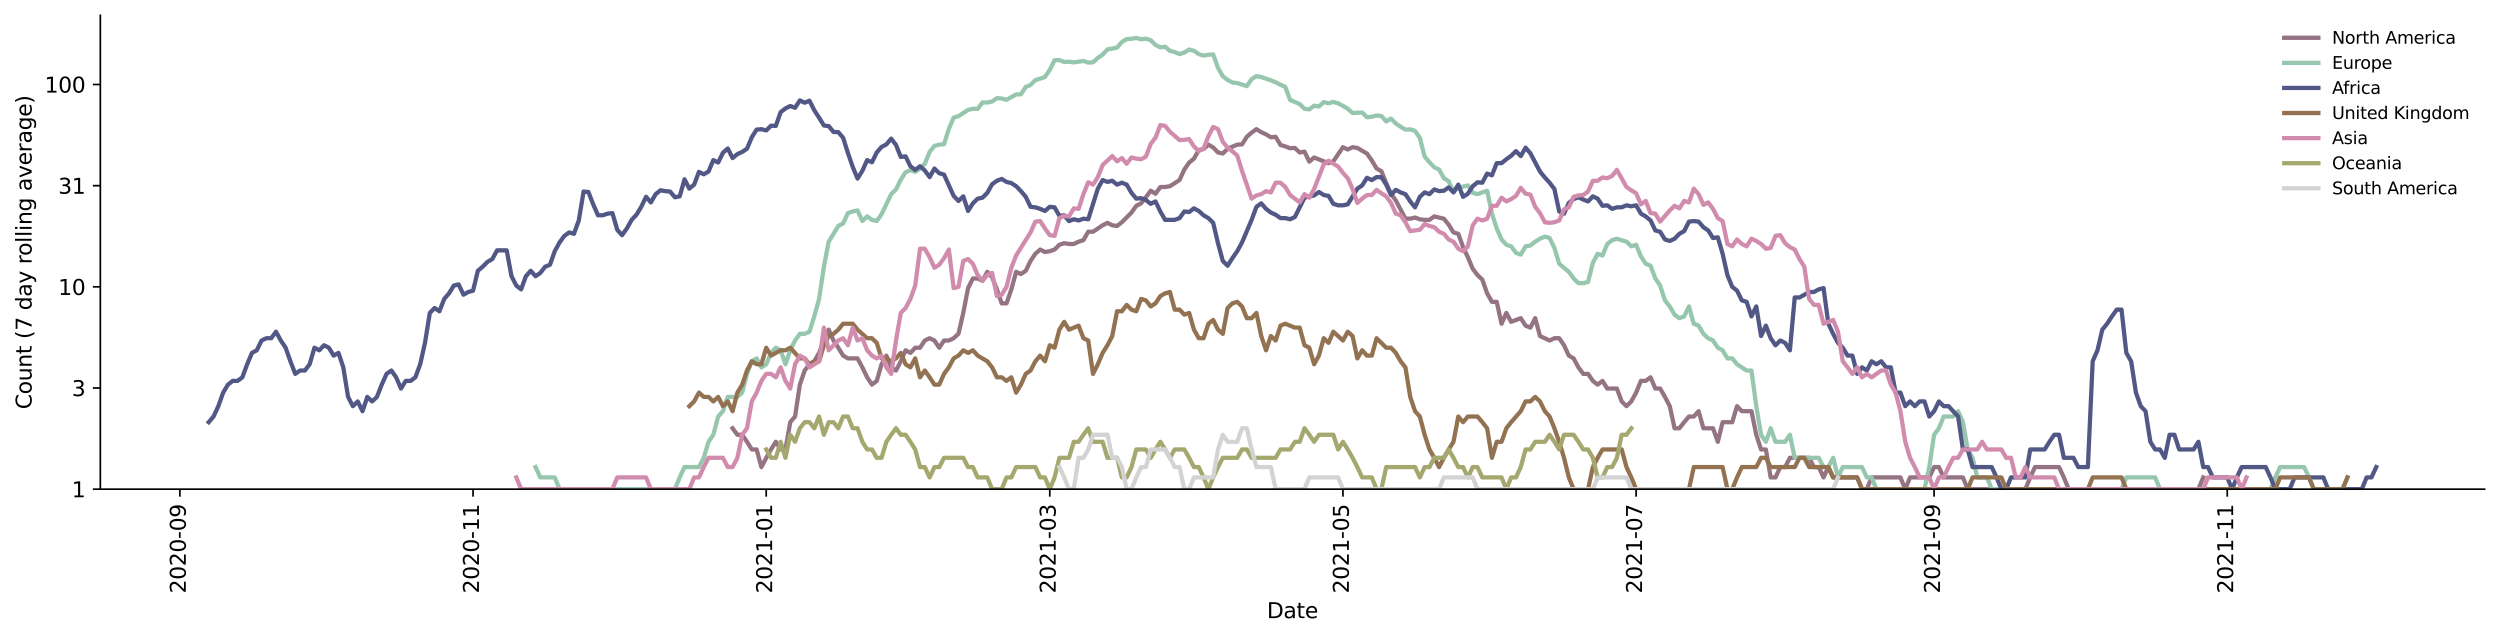 <?xml version="1.0" encoding="utf-8" standalone="no"?>
<!DOCTYPE svg PUBLIC "-//W3C//DTD SVG 1.1//EN"
  "http://www.w3.org/Graphics/SVG/1.1/DTD/svg11.dtd">
<svg height="298.621pt" version="1.1" viewBox="0 0 1170.166 298.621" width="1170.166pt" xmlns="http://www.w3.org/2000/svg" xmlns:xlink="http://www.w3.org/1999/xlink">
 <defs>
  <style type="text/css">*{stroke-linecap:butt;stroke-linejoin:round;}</style>
 </defs>
 <g id="figure_1">
  <g id="patch_1">
   <path d="M 0 298.621 
L 1170.166 298.621 
L 1170.166 0 
L 0 0 
z
" style="fill:#ffffff;"/>
  </g>
  <g id="axes_1">
   <g id="patch_2">
    <path d="M 46.966 228.96 
L 1162.966 228.96 
L 1162.966 7.2 
L 46.966 7.2 
z
" style="fill:#ffffff;"/>
   </g>
   <g id="matplotlib.axis_1">
    <g id="xtick_1">
     <g id="line2d_1">
      <defs>
       <path d="M 0 0 
L 0 3.5 
" id="m25b5408f68" style="stroke:#000000;stroke-width:0.8;"/>
      </defs>
      <g>
       <use style="stroke:#000000;stroke-width:0.8;" x="84.196" xlink:href="#m25b5408f68" y="228.96"/>
      </g>
     </g>
     <g id="text_1">
      <!-- 2020-09 -->
      <g transform="translate(86.955 277.743)rotate(-90)scale(0.1 -0.1)">
       <defs>
        <path d="M 1228 531 
L 3431 531 
L 3431 0 
L 469 0 
L 469 531 
Q 828 903 1448 1529 
Q 2069 2156 2228 2338 
Q 2531 2678 2651 2914 
Q 2772 3150 2772 3378 
Q 2772 3750 2511 3984 
Q 2250 4219 1831 4219 
Q 1534 4219 1204 4116 
Q 875 4013 500 3803 
L 500 4441 
Q 881 4594 1212 4672 
Q 1544 4750 1819 4750 
Q 2544 4750 2975 4387 
Q 3406 4025 3406 3419 
Q 3406 3131 3298 2873 
Q 3191 2616 2906 2266 
Q 2828 2175 2409 1742 
Q 1991 1309 1228 531 
z
" id="DejaVuSans-32" transform="scale(0.016)"/>
        <path d="M 2034 4250 
Q 1547 4250 1301 3770 
Q 1056 3291 1056 2328 
Q 1056 1369 1301 889 
Q 1547 409 2034 409 
Q 2525 409 2770 889 
Q 3016 1369 3016 2328 
Q 3016 3291 2770 3770 
Q 2525 4250 2034 4250 
z
M 2034 4750 
Q 2819 4750 3233 4129 
Q 3647 3509 3647 2328 
Q 3647 1150 3233 529 
Q 2819 -91 2034 -91 
Q 1250 -91 836 529 
Q 422 1150 422 2328 
Q 422 3509 836 4129 
Q 1250 4750 2034 4750 
z
" id="DejaVuSans-30" transform="scale(0.016)"/>
        <path d="M 313 2009 
L 1997 2009 
L 1997 1497 
L 313 1497 
L 313 2009 
z
" id="DejaVuSans-2d" transform="scale(0.016)"/>
        <path d="M 703 97 
L 703 672 
Q 941 559 1184 500 
Q 1428 441 1663 441 
Q 2288 441 2617 861 
Q 2947 1281 2994 2138 
Q 2813 1869 2534 1725 
Q 2256 1581 1919 1581 
Q 1219 1581 811 2004 
Q 403 2428 403 3163 
Q 403 3881 828 4315 
Q 1253 4750 1959 4750 
Q 2769 4750 3195 4129 
Q 3622 3509 3622 2328 
Q 3622 1225 3098 567 
Q 2575 -91 1691 -91 
Q 1453 -91 1209 -44 
Q 966 3 703 97 
z
M 1959 2075 
Q 2384 2075 2632 2365 
Q 2881 2656 2881 3163 
Q 2881 3666 2632 3958 
Q 2384 4250 1959 4250 
Q 1534 4250 1286 3958 
Q 1038 3666 1038 3163 
Q 1038 2656 1286 2365 
Q 1534 2075 1959 2075 
z
" id="DejaVuSans-39" transform="scale(0.016)"/>
       </defs>
       <use xlink:href="#DejaVuSans-32"/>
       <use x="63.623" xlink:href="#DejaVuSans-30"/>
       <use x="127.246" xlink:href="#DejaVuSans-32"/>
       <use x="190.869" xlink:href="#DejaVuSans-30"/>
       <use x="254.492" xlink:href="#DejaVuSans-2d"/>
       <use x="290.576" xlink:href="#DejaVuSans-30"/>
       <use x="354.199" xlink:href="#DejaVuSans-39"/>
      </g>
     </g>
    </g>
    <g id="xtick_2">
     <g id="line2d_2">
      <g>
       <use style="stroke:#000000;stroke-width:0.8;" x="221.418" xlink:href="#m25b5408f68" y="228.96"/>
      </g>
     </g>
     <g id="text_2">
      <!-- 2020-11 -->
      <g transform="translate(224.177 277.743)rotate(-90)scale(0.1 -0.1)">
       <defs>
        <path d="M 794 531 
L 1825 531 
L 1825 4091 
L 703 3866 
L 703 4441 
L 1819 4666 
L 2450 4666 
L 2450 531 
L 3481 531 
L 3481 0 
L 794 0 
L 794 531 
z
" id="DejaVuSans-31" transform="scale(0.016)"/>
       </defs>
       <use xlink:href="#DejaVuSans-32"/>
       <use x="63.623" xlink:href="#DejaVuSans-30"/>
       <use x="127.246" xlink:href="#DejaVuSans-32"/>
       <use x="190.869" xlink:href="#DejaVuSans-30"/>
       <use x="254.492" xlink:href="#DejaVuSans-2d"/>
       <use x="290.576" xlink:href="#DejaVuSans-31"/>
       <use x="354.199" xlink:href="#DejaVuSans-31"/>
      </g>
     </g>
    </g>
    <g id="xtick_3">
     <g id="line2d_3">
      <g>
       <use style="stroke:#000000;stroke-width:0.8;" x="358.64" xlink:href="#m25b5408f68" y="228.96"/>
      </g>
     </g>
     <g id="text_3">
      <!-- 2021-01 -->
      <g transform="translate(361.4 277.743)rotate(-90)scale(0.1 -0.1)">
       <use xlink:href="#DejaVuSans-32"/>
       <use x="63.623" xlink:href="#DejaVuSans-30"/>
       <use x="127.246" xlink:href="#DejaVuSans-32"/>
       <use x="190.869" xlink:href="#DejaVuSans-31"/>
       <use x="254.492" xlink:href="#DejaVuSans-2d"/>
       <use x="290.576" xlink:href="#DejaVuSans-30"/>
       <use x="354.199" xlink:href="#DejaVuSans-31"/>
      </g>
     </g>
    </g>
    <g id="xtick_4">
     <g id="line2d_4">
      <g>
       <use style="stroke:#000000;stroke-width:0.8;" x="491.364" xlink:href="#m25b5408f68" y="228.96"/>
      </g>
     </g>
     <g id="text_4">
      <!-- 2021-03 -->
      <g transform="translate(494.123 277.743)rotate(-90)scale(0.1 -0.1)">
       <defs>
        <path d="M 2597 2516 
Q 3050 2419 3304 2112 
Q 3559 1806 3559 1356 
Q 3559 666 3084 287 
Q 2609 -91 1734 -91 
Q 1441 -91 1130 -33 
Q 819 25 488 141 
L 488 750 
Q 750 597 1062 519 
Q 1375 441 1716 441 
Q 2309 441 2620 675 
Q 2931 909 2931 1356 
Q 2931 1769 2642 2001 
Q 2353 2234 1838 2234 
L 1294 2234 
L 1294 2753 
L 1863 2753 
Q 2328 2753 2575 2939 
Q 2822 3125 2822 3475 
Q 2822 3834 2567 4026 
Q 2313 4219 1838 4219 
Q 1578 4219 1281 4162 
Q 984 4106 628 3988 
L 628 4550 
Q 988 4650 1302 4700 
Q 1616 4750 1894 4750 
Q 2613 4750 3031 4423 
Q 3450 4097 3450 3541 
Q 3450 3153 3228 2886 
Q 3006 2619 2597 2516 
z
" id="DejaVuSans-33" transform="scale(0.016)"/>
       </defs>
       <use xlink:href="#DejaVuSans-32"/>
       <use x="63.623" xlink:href="#DejaVuSans-30"/>
       <use x="127.246" xlink:href="#DejaVuSans-32"/>
       <use x="190.869" xlink:href="#DejaVuSans-31"/>
       <use x="254.492" xlink:href="#DejaVuSans-2d"/>
       <use x="290.576" xlink:href="#DejaVuSans-30"/>
       <use x="354.199" xlink:href="#DejaVuSans-33"/>
      </g>
     </g>
    </g>
    <g id="xtick_5">
     <g id="line2d_5">
      <g>
       <use style="stroke:#000000;stroke-width:0.8;" x="628.586" xlink:href="#m25b5408f68" y="228.96"/>
      </g>
     </g>
     <g id="text_5">
      <!-- 2021-05 -->
      <g transform="translate(631.345 277.743)rotate(-90)scale(0.1 -0.1)">
       <defs>
        <path d="M 691 4666 
L 3169 4666 
L 3169 4134 
L 1269 4134 
L 1269 2991 
Q 1406 3038 1543 3061 
Q 1681 3084 1819 3084 
Q 2600 3084 3056 2656 
Q 3513 2228 3513 1497 
Q 3513 744 3044 326 
Q 2575 -91 1722 -91 
Q 1428 -91 1123 -41 
Q 819 9 494 109 
L 494 744 
Q 775 591 1075 516 
Q 1375 441 1709 441 
Q 2250 441 2565 725 
Q 2881 1009 2881 1497 
Q 2881 1984 2565 2268 
Q 2250 2553 1709 2553 
Q 1456 2553 1204 2497 
Q 953 2441 691 2322 
L 691 4666 
z
" id="DejaVuSans-35" transform="scale(0.016)"/>
       </defs>
       <use xlink:href="#DejaVuSans-32"/>
       <use x="63.623" xlink:href="#DejaVuSans-30"/>
       <use x="127.246" xlink:href="#DejaVuSans-32"/>
       <use x="190.869" xlink:href="#DejaVuSans-31"/>
       <use x="254.492" xlink:href="#DejaVuSans-2d"/>
       <use x="290.576" xlink:href="#DejaVuSans-30"/>
       <use x="354.199" xlink:href="#DejaVuSans-35"/>
      </g>
     </g>
    </g>
    <g id="xtick_6">
     <g id="line2d_6">
      <g>
       <use style="stroke:#000000;stroke-width:0.8;" x="765.808" xlink:href="#m25b5408f68" y="228.96"/>
      </g>
     </g>
     <g id="text_6">
      <!-- 2021-07 -->
      <g transform="translate(768.568 277.743)rotate(-90)scale(0.1 -0.1)">
       <defs>
        <path d="M 525 4666 
L 3525 4666 
L 3525 4397 
L 1831 0 
L 1172 0 
L 2766 4134 
L 525 4134 
L 525 4666 
z
" id="DejaVuSans-37" transform="scale(0.016)"/>
       </defs>
       <use xlink:href="#DejaVuSans-32"/>
       <use x="63.623" xlink:href="#DejaVuSans-30"/>
       <use x="127.246" xlink:href="#DejaVuSans-32"/>
       <use x="190.869" xlink:href="#DejaVuSans-31"/>
       <use x="254.492" xlink:href="#DejaVuSans-2d"/>
       <use x="290.576" xlink:href="#DejaVuSans-30"/>
       <use x="354.199" xlink:href="#DejaVuSans-37"/>
      </g>
     </g>
    </g>
    <g id="xtick_7">
     <g id="line2d_7">
      <g>
       <use style="stroke:#000000;stroke-width:0.8;" x="905.28" xlink:href="#m25b5408f68" y="228.96"/>
      </g>
     </g>
     <g id="text_7">
      <!-- 2021-09 -->
      <g transform="translate(908.039 277.743)rotate(-90)scale(0.1 -0.1)">
       <use xlink:href="#DejaVuSans-32"/>
       <use x="63.623" xlink:href="#DejaVuSans-30"/>
       <use x="127.246" xlink:href="#DejaVuSans-32"/>
       <use x="190.869" xlink:href="#DejaVuSans-31"/>
       <use x="254.492" xlink:href="#DejaVuSans-2d"/>
       <use x="290.576" xlink:href="#DejaVuSans-30"/>
       <use x="354.199" xlink:href="#DejaVuSans-39"/>
      </g>
     </g>
    </g>
    <g id="xtick_8">
     <g id="line2d_8">
      <g>
       <use style="stroke:#000000;stroke-width:0.8;" x="1042.502" xlink:href="#m25b5408f68" y="228.96"/>
      </g>
     </g>
     <g id="text_8">
      <!-- 2021-11 -->
      <g transform="translate(1045.262 277.743)rotate(-90)scale(0.1 -0.1)">
       <use xlink:href="#DejaVuSans-32"/>
       <use x="63.623" xlink:href="#DejaVuSans-30"/>
       <use x="127.246" xlink:href="#DejaVuSans-32"/>
       <use x="190.869" xlink:href="#DejaVuSans-31"/>
       <use x="254.492" xlink:href="#DejaVuSans-2d"/>
       <use x="290.576" xlink:href="#DejaVuSans-31"/>
       <use x="354.199" xlink:href="#DejaVuSans-31"/>
      </g>
     </g>
    </g>
    <g id="text_9">
     <!-- Date -->
     <g transform="translate(593.015 289.341)scale(0.1 -0.1)">
      <defs>
       <path d="M 1259 4147 
L 1259 519 
L 2022 519 
Q 2988 519 3436 956 
Q 3884 1394 3884 2338 
Q 3884 3275 3436 3711 
Q 2988 4147 2022 4147 
L 1259 4147 
z
M 628 4666 
L 1925 4666 
Q 3281 4666 3915 4102 
Q 4550 3538 4550 2338 
Q 4550 1131 3912 565 
Q 3275 0 1925 0 
L 628 0 
L 628 4666 
z
" id="DejaVuSans-44" transform="scale(0.016)"/>
       <path d="M 2194 1759 
Q 1497 1759 1228 1600 
Q 959 1441 959 1056 
Q 959 750 1161 570 
Q 1363 391 1709 391 
Q 2188 391 2477 730 
Q 2766 1069 2766 1631 
L 2766 1759 
L 2194 1759 
z
M 3341 1997 
L 3341 0 
L 2766 0 
L 2766 531 
Q 2569 213 2275 61 
Q 1981 -91 1556 -91 
Q 1019 -91 701 211 
Q 384 513 384 1019 
Q 384 1609 779 1909 
Q 1175 2209 1959 2209 
L 2766 2209 
L 2766 2266 
Q 2766 2663 2505 2880 
Q 2244 3097 1772 3097 
Q 1472 3097 1187 3025 
Q 903 2953 641 2809 
L 641 3341 
Q 956 3463 1253 3523 
Q 1550 3584 1831 3584 
Q 2591 3584 2966 3190 
Q 3341 2797 3341 1997 
z
" id="DejaVuSans-61" transform="scale(0.016)"/>
       <path d="M 1172 4494 
L 1172 3500 
L 2356 3500 
L 2356 3053 
L 1172 3053 
L 1172 1153 
Q 1172 725 1289 603 
Q 1406 481 1766 481 
L 2356 481 
L 2356 0 
L 1766 0 
Q 1100 0 847 248 
Q 594 497 594 1153 
L 594 3053 
L 172 3053 
L 172 3500 
L 594 3500 
L 594 4494 
L 1172 4494 
z
" id="DejaVuSans-74" transform="scale(0.016)"/>
       <path d="M 3597 1894 
L 3597 1613 
L 953 1613 
Q 991 1019 1311 708 
Q 1631 397 2203 397 
Q 2534 397 2845 478 
Q 3156 559 3463 722 
L 3463 178 
Q 3153 47 2828 -22 
Q 2503 -91 2169 -91 
Q 1331 -91 842 396 
Q 353 884 353 1716 
Q 353 2575 817 3079 
Q 1281 3584 2069 3584 
Q 2775 3584 3186 3129 
Q 3597 2675 3597 1894 
z
M 3022 2063 
Q 3016 2534 2758 2815 
Q 2500 3097 2075 3097 
Q 1594 3097 1305 2825 
Q 1016 2553 972 2059 
L 3022 2063 
z
" id="DejaVuSans-65" transform="scale(0.016)"/>
      </defs>
      <use xlink:href="#DejaVuSans-44"/>
      <use x="77.002" xlink:href="#DejaVuSans-61"/>
      <use x="138.281" xlink:href="#DejaVuSans-74"/>
      <use x="177.49" xlink:href="#DejaVuSans-65"/>
     </g>
    </g>
   </g>
   <g id="matplotlib.axis_2">
    <g id="ytick_1">
     <g id="line2d_9">
      <defs>
       <path d="M 0 0 
L -3.5 0 
" id="md8013f3eb7" style="stroke:#000000;stroke-width:0.8;"/>
      </defs>
      <g>
       <use style="stroke:#000000;stroke-width:0.8;" x="46.966" xlink:href="#md8013f3eb7" y="228.96"/>
      </g>
     </g>
     <g id="text_10">
      <!-- 1 -->
      <g transform="translate(33.603 232.759)scale(0.1 -0.1)">
       <use xlink:href="#DejaVuSans-31"/>
      </g>
     </g>
    </g>
    <g id="ytick_2">
     <g id="line2d_10">
      <g>
       <use style="stroke:#000000;stroke-width:0.8;" x="46.966" xlink:href="#md8013f3eb7" y="181.608"/>
      </g>
     </g>
     <g id="text_11">
      <!-- 3 -->
      <g transform="translate(33.603 185.407)scale(0.1 -0.1)">
       <use xlink:href="#DejaVuSans-33"/>
      </g>
     </g>
    </g>
    <g id="ytick_3">
     <g id="line2d_11">
      <g>
       <use style="stroke:#000000;stroke-width:0.8;" x="46.966" xlink:href="#md8013f3eb7" y="134.255"/>
      </g>
     </g>
     <g id="text_12">
      <!-- 10 -->
      <g transform="translate(27.241 138.054)scale(0.1 -0.1)">
       <use xlink:href="#DejaVuSans-31"/>
       <use x="63.623" xlink:href="#DejaVuSans-30"/>
      </g>
     </g>
    </g>
    <g id="ytick_4">
     <g id="line2d_12">
      <g>
       <use style="stroke:#000000;stroke-width:0.8;" x="46.966" xlink:href="#md8013f3eb7" y="86.903"/>
      </g>
     </g>
     <g id="text_13">
      <!-- 31 -->
      <g transform="translate(27.241 90.702)scale(0.1 -0.1)">
       <use xlink:href="#DejaVuSans-33"/>
       <use x="63.623" xlink:href="#DejaVuSans-31"/>
      </g>
     </g>
    </g>
    <g id="ytick_5">
     <g id="line2d_13">
      <g>
       <use style="stroke:#000000;stroke-width:0.8;" x="46.966" xlink:href="#md8013f3eb7" y="39.55"/>
      </g>
     </g>
     <g id="text_14">
      <!-- 100 -->
      <g transform="translate(20.878 43.349)scale(0.1 -0.1)">
       <use xlink:href="#DejaVuSans-31"/>
       <use x="63.623" xlink:href="#DejaVuSans-30"/>
       <use x="127.246" xlink:href="#DejaVuSans-30"/>
      </g>
     </g>
    </g>
    <g id="text_15">
     <!-- Count (7 day rolling average) -->
     <g transform="translate(14.798 191.548)rotate(-90)scale(0.1 -0.1)">
      <defs>
       <path d="M 4122 4306 
L 4122 3641 
Q 3803 3938 3442 4084 
Q 3081 4231 2675 4231 
Q 1875 4231 1450 3742 
Q 1025 3253 1025 2328 
Q 1025 1406 1450 917 
Q 1875 428 2675 428 
Q 3081 428 3442 575 
Q 3803 722 4122 1019 
L 4122 359 
Q 3791 134 3420 21 
Q 3050 -91 2638 -91 
Q 1578 -91 968 557 
Q 359 1206 359 2328 
Q 359 3453 968 4101 
Q 1578 4750 2638 4750 
Q 3056 4750 3426 4639 
Q 3797 4528 4122 4306 
z
" id="DejaVuSans-43" transform="scale(0.016)"/>
       <path d="M 1959 3097 
Q 1497 3097 1228 2736 
Q 959 2375 959 1747 
Q 959 1119 1226 758 
Q 1494 397 1959 397 
Q 2419 397 2687 759 
Q 2956 1122 2956 1747 
Q 2956 2369 2687 2733 
Q 2419 3097 1959 3097 
z
M 1959 3584 
Q 2709 3584 3137 3096 
Q 3566 2609 3566 1747 
Q 3566 888 3137 398 
Q 2709 -91 1959 -91 
Q 1206 -91 779 398 
Q 353 888 353 1747 
Q 353 2609 779 3096 
Q 1206 3584 1959 3584 
z
" id="DejaVuSans-6f" transform="scale(0.016)"/>
       <path d="M 544 1381 
L 544 3500 
L 1119 3500 
L 1119 1403 
Q 1119 906 1312 657 
Q 1506 409 1894 409 
Q 2359 409 2629 706 
Q 2900 1003 2900 1516 
L 2900 3500 
L 3475 3500 
L 3475 0 
L 2900 0 
L 2900 538 
Q 2691 219 2414 64 
Q 2138 -91 1772 -91 
Q 1169 -91 856 284 
Q 544 659 544 1381 
z
M 1991 3584 
L 1991 3584 
z
" id="DejaVuSans-75" transform="scale(0.016)"/>
       <path d="M 3513 2113 
L 3513 0 
L 2938 0 
L 2938 2094 
Q 2938 2591 2744 2837 
Q 2550 3084 2163 3084 
Q 1697 3084 1428 2787 
Q 1159 2491 1159 1978 
L 1159 0 
L 581 0 
L 581 3500 
L 1159 3500 
L 1159 2956 
Q 1366 3272 1645 3428 
Q 1925 3584 2291 3584 
Q 2894 3584 3203 3211 
Q 3513 2838 3513 2113 
z
" id="DejaVuSans-6e" transform="scale(0.016)"/>
       <path id="DejaVuSans-20" transform="scale(0.016)"/>
       <path d="M 1984 4856 
Q 1566 4138 1362 3434 
Q 1159 2731 1159 2009 
Q 1159 1288 1364 580 
Q 1569 -128 1984 -844 
L 1484 -844 
Q 1016 -109 783 600 
Q 550 1309 550 2009 
Q 550 2706 781 3412 
Q 1013 4119 1484 4856 
L 1984 4856 
z
" id="DejaVuSans-28" transform="scale(0.016)"/>
       <path d="M 2906 2969 
L 2906 4863 
L 3481 4863 
L 3481 0 
L 2906 0 
L 2906 525 
Q 2725 213 2448 61 
Q 2172 -91 1784 -91 
Q 1150 -91 751 415 
Q 353 922 353 1747 
Q 353 2572 751 3078 
Q 1150 3584 1784 3584 
Q 2172 3584 2448 3432 
Q 2725 3281 2906 2969 
z
M 947 1747 
Q 947 1113 1208 752 
Q 1469 391 1925 391 
Q 2381 391 2643 752 
Q 2906 1113 2906 1747 
Q 2906 2381 2643 2742 
Q 2381 3103 1925 3103 
Q 1469 3103 1208 2742 
Q 947 2381 947 1747 
z
" id="DejaVuSans-64" transform="scale(0.016)"/>
       <path d="M 2059 -325 
Q 1816 -950 1584 -1140 
Q 1353 -1331 966 -1331 
L 506 -1331 
L 506 -850 
L 844 -850 
Q 1081 -850 1212 -737 
Q 1344 -625 1503 -206 
L 1606 56 
L 191 3500 
L 800 3500 
L 1894 763 
L 2988 3500 
L 3597 3500 
L 2059 -325 
z
" id="DejaVuSans-79" transform="scale(0.016)"/>
       <path d="M 2631 2963 
Q 2534 3019 2420 3045 
Q 2306 3072 2169 3072 
Q 1681 3072 1420 2755 
Q 1159 2438 1159 1844 
L 1159 0 
L 581 0 
L 581 3500 
L 1159 3500 
L 1159 2956 
Q 1341 3275 1631 3429 
Q 1922 3584 2338 3584 
Q 2397 3584 2469 3576 
Q 2541 3569 2628 3553 
L 2631 2963 
z
" id="DejaVuSans-72" transform="scale(0.016)"/>
       <path d="M 603 4863 
L 1178 4863 
L 1178 0 
L 603 0 
L 603 4863 
z
" id="DejaVuSans-6c" transform="scale(0.016)"/>
       <path d="M 603 3500 
L 1178 3500 
L 1178 0 
L 603 0 
L 603 3500 
z
M 603 4863 
L 1178 4863 
L 1178 4134 
L 603 4134 
L 603 4863 
z
" id="DejaVuSans-69" transform="scale(0.016)"/>
       <path d="M 2906 1791 
Q 2906 2416 2648 2759 
Q 2391 3103 1925 3103 
Q 1463 3103 1205 2759 
Q 947 2416 947 1791 
Q 947 1169 1205 825 
Q 1463 481 1925 481 
Q 2391 481 2648 825 
Q 2906 1169 2906 1791 
z
M 3481 434 
Q 3481 -459 3084 -895 
Q 2688 -1331 1869 -1331 
Q 1566 -1331 1297 -1286 
Q 1028 -1241 775 -1147 
L 775 -588 
Q 1028 -725 1275 -790 
Q 1522 -856 1778 -856 
Q 2344 -856 2625 -561 
Q 2906 -266 2906 331 
L 2906 616 
Q 2728 306 2450 153 
Q 2172 0 1784 0 
Q 1141 0 747 490 
Q 353 981 353 1791 
Q 353 2603 747 3093 
Q 1141 3584 1784 3584 
Q 2172 3584 2450 3431 
Q 2728 3278 2906 2969 
L 2906 3500 
L 3481 3500 
L 3481 434 
z
" id="DejaVuSans-67" transform="scale(0.016)"/>
       <path d="M 191 3500 
L 800 3500 
L 1894 563 
L 2988 3500 
L 3597 3500 
L 2284 0 
L 1503 0 
L 191 3500 
z
" id="DejaVuSans-76" transform="scale(0.016)"/>
       <path d="M 513 4856 
L 1013 4856 
Q 1481 4119 1714 3412 
Q 1947 2706 1947 2009 
Q 1947 1309 1714 600 
Q 1481 -109 1013 -844 
L 513 -844 
Q 928 -128 1133 580 
Q 1338 1288 1338 2009 
Q 1338 2731 1133 3434 
Q 928 4138 513 4856 
z
" id="DejaVuSans-29" transform="scale(0.016)"/>
      </defs>
      <use xlink:href="#DejaVuSans-43"/>
      <use x="69.824" xlink:href="#DejaVuSans-6f"/>
      <use x="131.006" xlink:href="#DejaVuSans-75"/>
      <use x="194.385" xlink:href="#DejaVuSans-6e"/>
      <use x="257.764" xlink:href="#DejaVuSans-74"/>
      <use x="296.973" xlink:href="#DejaVuSans-20"/>
      <use x="328.76" xlink:href="#DejaVuSans-28"/>
      <use x="367.773" xlink:href="#DejaVuSans-37"/>
      <use x="431.396" xlink:href="#DejaVuSans-20"/>
      <use x="463.184" xlink:href="#DejaVuSans-64"/>
      <use x="526.66" xlink:href="#DejaVuSans-61"/>
      <use x="587.939" xlink:href="#DejaVuSans-79"/>
      <use x="647.119" xlink:href="#DejaVuSans-20"/>
      <use x="678.906" xlink:href="#DejaVuSans-72"/>
      <use x="717.77" xlink:href="#DejaVuSans-6f"/>
      <use x="778.951" xlink:href="#DejaVuSans-6c"/>
      <use x="806.734" xlink:href="#DejaVuSans-6c"/>
      <use x="834.518" xlink:href="#DejaVuSans-69"/>
      <use x="862.301" xlink:href="#DejaVuSans-6e"/>
      <use x="925.68" xlink:href="#DejaVuSans-67"/>
      <use x="989.156" xlink:href="#DejaVuSans-20"/>
      <use x="1020.943" xlink:href="#DejaVuSans-61"/>
      <use x="1082.223" xlink:href="#DejaVuSans-76"/>
      <use x="1141.402" xlink:href="#DejaVuSans-65"/>
      <use x="1202.926" xlink:href="#DejaVuSans-72"/>
      <use x="1244.039" xlink:href="#DejaVuSans-61"/>
      <use x="1305.318" xlink:href="#DejaVuSans-67"/>
      <use x="1368.795" xlink:href="#DejaVuSans-65"/>
      <use x="1430.318" xlink:href="#DejaVuSans-29"/>
     </g>
    </g>
   </g>
   <g id="line2d_14">
    <path clip-path="url(#p46d7f2153b)" d="M 342.893 200.451 
L 345.143 203.499 
L 347.393 203.499 
L 349.642 206.791 
L 351.892 210.37 
L 354.141 210.37 
L 356.391 218.623 
L 358.64 214.29 
L 360.89 210.37 
L 363.139 206.791 
L 365.389 210.37 
L 367.638 210.37 
L 369.888 197.613 
L 372.138 194.959 
L 374.387 180.033 
L 376.637 173.438 
L 378.886 170.499 
L 381.136 169.104 
L 383.385 165.184 
L 385.635 159.382 
L 387.884 154.297 
L 390.134 159.382 
L 392.383 162.764 
L 394.633 166.45 
L 396.883 167.756 
L 401.382 167.756 
L 403.631 171.942 
L 405.881 176.603 
L 408.13 180.033 
L 410.38 178.282 
L 412.629 170.499 
L 414.879 166.45 
L 417.128 171.942 
L 419.378 173.438 
L 421.628 169.104 
L 423.877 163.956 
L 426.127 165.184 
L 428.376 162.764 
L 430.626 162.764 
L 432.875 159.382 
L 435.125 158.313 
L 437.374 159.382 
L 439.624 162.764 
L 441.874 159.382 
L 444.123 159.382 
L 446.373 158.313 
L 448.622 156.256 
L 450.872 146.481 
L 453.121 134.847 
L 455.371 130.335 
L 457.62 130.335 
L 459.87 131.417 
L 462.119 127.249 
L 464.369 129.804 
L 466.619 135.447 
L 468.868 141.99 
L 471.118 141.99 
L 473.367 135.447 
L 475.617 127.249 
L 477.866 128.252 
L 480.116 126.756 
L 482.365 122.13 
L 484.615 118.771 
L 486.864 116.802 
L 489.114 117.972 
L 491.364 117.578 
L 493.613 116.802 
L 495.863 114.558 
L 498.112 113.837 
L 500.362 114.196 
L 502.611 114.196 
L 504.861 113.128 
L 507.11 112.43 
L 509.36 108.479 
L 511.609 108.479 
L 516.109 105.453 
L 518.358 104.303 
L 520.608 105.453 
L 522.857 105.746 
L 525.107 104.02 
L 529.606 99.49 
L 531.855 96.334 
L 534.105 95.182 
L 536.354 92.329 
L 538.604 89.266 
L 540.854 90.667 
L 543.103 87.532 
L 545.353 87.532 
L 547.602 87.156 
L 552.101 84.268 
L 554.351 79.347 
L 556.6 76.078 
L 558.85 74.262 
L 561.099 70.231 
L 563.349 69.738 
L 565.599 67.708 
L 567.848 69.01 
L 570.098 71.361 
L 572.347 71.874 
L 574.597 69.616 
L 579.096 67.708 
L 581.345 67.592 
L 583.595 64.032 
L 585.844 62.056 
L 588.094 60.462 
L 590.344 61.853 
L 592.593 62.877 
L 594.843 64.246 
L 597.092 64.032 
L 599.342 67.825 
L 601.591 68.532 
L 603.841 69.373 
L 606.09 69.251 
L 608.34 71.361 
L 610.589 70.981 
L 612.839 75.652 
L 615.089 73.719 
L 619.588 75.511 
L 621.837 76.365 
L 624.087 75.511 
L 628.586 68.89 
L 630.835 69.984 
L 633.085 68.89 
L 635.335 69.251 
L 639.834 71.874 
L 642.083 75.091 
L 644.333 78.885 
L 646.582 80.127 
L 648.832 85.687 
L 651.081 90.667 
L 653.331 93.84 
L 657.83 102.364 
L 660.08 102.364 
L 662.329 101.826 
L 664.579 102.635 
L 666.828 102.908 
L 669.078 102.908 
L 671.327 101.295 
L 675.826 102.364 
L 678.076 105.163 
L 680.325 108.794 
L 682.575 109.432 
L 684.825 115.665 
L 687.074 120.416 
L 689.324 125.788 
L 691.573 128.763 
L 693.823 130.873 
L 696.072 137.303 
L 698.322 141.287 
L 700.571 141.287 
L 702.821 151.524 
L 705.07 146.481 
L 707.32 150.639 
L 711.819 148.925 
L 714.069 152.428 
L 716.318 153.352 
L 718.568 148.925 
L 720.817 157.272 
L 725.316 159.382 
L 727.566 158.313 
L 729.815 158.313 
L 732.065 161.605 
L 734.315 166.45 
L 736.564 167.756 
L 738.814 171.942 
L 741.063 174.99 
L 743.313 174.99 
L 745.562 178.282 
L 747.812 180.033 
L 750.061 178.282 
L 752.311 181.861 
L 756.81 181.861 
L 759.06 187.891 
L 761.309 190.114 
L 763.559 187.891 
L 765.808 183.774 
L 768.058 178.282 
L 770.307 178.282 
L 772.557 176.603 
L 774.806 181.861 
L 777.056 181.861 
L 779.305 185.781 
L 781.555 190.114 
L 783.805 200.451 
L 786.054 200.451 
L 788.304 197.613 
L 790.553 194.959 
L 792.803 194.959 
L 795.052 192.465 
L 797.302 200.451 
L 801.801 200.451 
L 804.05 206.791 
L 806.3 197.613 
L 810.799 197.613 
L 813.049 190.114 
L 815.298 192.465 
L 819.797 192.465 
L 822.047 203.499 
L 824.296 210.37 
L 826.546 210.37 
L 828.795 223.468 
L 831.045 223.468 
L 833.295 218.623 
L 835.544 218.623 
L 837.794 214.29 
L 846.792 214.29 
L 849.041 218.623 
L 851.291 218.623 
L 853.541 223.468 
L 855.79 218.623 
L 858.04 223.468 
L 869.287 223.468 
L 871.537 228.96 
L 873.786 228.96 
L 876.036 223.468 
L 889.533 223.468 
L 891.783 228.96 
L 894.032 223.468 
L 903.031 223.468 
L 905.28 218.623 
L 907.53 218.623 
L 909.779 223.468 
L 918.777 223.468 
L 921.027 228.96 
L 948.021 228.96 
L 950.271 223.468 
L 952.521 218.623 
L 963.768 218.623 
L 966.018 223.468 
L 968.267 228.96 
L 1029.005 228.96 
L 1031.255 223.468 
L 1031.255 223.468 
" style="fill:none;stroke:#947383;stroke-linecap:square;stroke-width:2;"/>
   </g>
   <g id="line2d_15">
    <path clip-path="url(#p46d7f2153b)" d="M 250.662 218.623 
L 252.912 223.468 
L 259.66 223.468 
L 261.91 228.96 
L 315.899 228.96 
L 318.148 223.468 
L 320.398 218.623 
L 327.147 218.623 
L 329.396 214.29 
L 331.646 206.791 
L 333.895 203.499 
L 336.145 194.959 
L 338.394 192.465 
L 340.644 185.781 
L 345.143 185.781 
L 347.393 183.774 
L 349.642 174.99 
L 351.892 169.104 
L 354.141 167.756 
L 356.391 171.942 
L 358.64 170.499 
L 360.89 165.184 
L 363.139 162.764 
L 365.389 163.956 
L 367.638 170.499 
L 369.888 163.956 
L 372.138 159.382 
L 374.387 156.256 
L 376.637 156.256 
L 378.886 155.265 
L 381.136 148.094 
L 383.385 139.915 
L 385.635 124.843 
L 387.884 113.128 
L 392.383 105.746 
L 394.633 104.587 
L 396.883 99.743 
L 399.132 98.988 
L 401.382 98.493 
L 403.631 103.46 
L 405.881 101.295 
L 408.13 102.908 
L 410.38 103.46 
L 412.629 100.254 
L 417.128 90.871 
L 419.378 88.679 
L 421.628 84.095 
L 423.877 80.603 
L 426.127 79.657 
L 428.376 80.444 
L 430.626 78.885 
L 432.875 76.654 
L 435.125 71.107 
L 437.374 68.295 
L 439.624 67.708 
L 441.874 67.476 
L 444.123 60.365 
L 446.373 55.068 
L 448.622 54.388 
L 453.121 51.461 
L 455.371 50.915 
L 457.62 50.993 
L 459.87 47.928 
L 462.119 48 
L 464.369 47.498 
L 466.619 45.959 
L 468.868 46.096 
L 471.118 46.721 
L 475.617 44.211 
L 477.866 44.146 
L 480.116 40.682 
L 482.365 39.786 
L 484.615 37.487 
L 486.864 36.822 
L 489.114 36.006 
L 491.364 32.693 
L 493.613 28.176 
L 495.863 28.131 
L 498.112 28.986 
L 500.362 28.895 
L 502.611 29.214 
L 507.11 28.534 
L 509.36 29.305 
L 511.609 29.168 
L 513.859 27.12 
L 516.109 25.543 
L 518.358 23.148 
L 522.857 22.29 
L 525.107 19.672 
L 527.356 18.282 
L 529.606 18.142 
L 531.855 17.76 
L 534.105 18.387 
L 536.354 18.107 
L 538.604 18.847 
L 540.854 21.035 
L 543.103 22.174 
L 545.353 21.867 
L 547.602 23.824 
L 549.852 24.349 
L 552.101 25.335 
L 554.351 24.593 
L 556.6 23.188 
L 558.85 23.784 
L 561.099 25.335 
L 563.349 26.006 
L 565.599 25.627 
L 567.848 25.46 
L 570.098 31.758 
L 572.347 35.683 
L 574.597 37.432 
L 576.846 38.621 
L 579.096 38.909 
L 581.345 39.55 
L 583.595 40.321 
L 585.844 37.043 
L 588.094 35.63 
L 590.344 36.06 
L 594.843 37.599 
L 597.092 38.506 
L 599.342 39.668 
L 601.591 40.682 
L 603.841 46.721 
L 608.34 48.728 
L 610.589 50.915 
L 612.839 51.226 
L 615.089 49.469 
L 617.338 49.845 
L 619.588 47.784 
L 621.837 48.362 
L 624.087 47.712 
L 626.336 48.362 
L 628.586 49.544 
L 630.835 50.915 
L 633.085 52.899 
L 637.584 52.655 
L 639.834 54.897 
L 642.083 54.642 
L 644.333 54.053 
L 646.582 54.304 
L 648.832 56.819 
L 651.081 55.499 
L 653.331 57.814 
L 655.58 59.306 
L 657.83 60.658 
L 660.08 60.56 
L 662.329 61.252 
L 664.579 64.569 
L 666.828 73.317 
L 669.078 75.936 
L 671.327 78.278 
L 673.577 79.347 
L 675.826 83.406 
L 678.076 84.795 
L 680.325 89.86 
L 682.575 87.721 
L 684.825 87.343 
L 687.074 86.784 
L 689.324 90.262 
L 691.573 90.871 
L 696.072 89.266 
L 698.322 99.998 
L 700.571 106.938 
L 702.821 112.086 
L 705.07 114.558 
L 707.32 115.293 
L 709.57 118.369 
L 711.819 119.176 
L 714.069 115.293 
L 716.318 114.924 
L 718.568 113.128 
L 720.817 111.745 
L 723.067 110.738 
L 725.316 111.406 
L 727.566 116.041 
L 729.815 123.464 
L 734.315 127.249 
L 736.564 130.335 
L 738.814 132.529 
L 741.063 132.529 
L 743.313 131.969 
L 745.562 123.015 
L 747.812 118.771 
L 750.061 119.585 
L 752.311 114.196 
L 754.56 112.43 
L 756.81 111.745 
L 761.309 113.128 
L 763.559 115.293 
L 765.808 114.558 
L 768.058 119.998 
L 770.307 123.464 
L 772.557 124.378 
L 774.806 130.335 
L 777.056 133.672 
L 779.305 140.595 
L 781.555 143.433 
L 783.805 147.28 
L 786.054 148.925 
L 788.304 148.094 
L 790.553 143.433 
L 792.803 151.524 
L 795.052 152.428 
L 797.302 156.256 
L 799.551 158.313 
L 801.801 159.382 
L 804.05 162.764 
L 806.3 163.956 
L 808.55 167.756 
L 810.799 167.756 
L 813.049 170.499 
L 817.548 173.438 
L 819.797 173.438 
L 822.047 190.114 
L 824.296 203.499 
L 826.546 206.791 
L 828.795 200.451 
L 831.045 206.791 
L 835.544 206.791 
L 837.794 203.499 
L 840.043 214.29 
L 851.291 214.29 
L 853.541 218.623 
L 855.79 218.623 
L 858.04 214.29 
L 860.289 223.468 
L 862.539 218.623 
L 871.537 218.623 
L 873.786 223.468 
L 876.036 223.468 
L 878.286 228.96 
L 900.781 228.96 
L 903.031 218.623 
L 905.28 203.499 
L 907.53 200.451 
L 909.779 194.959 
L 914.278 194.959 
L 916.528 192.465 
L 918.777 197.613 
L 921.027 210.37 
L 923.276 214.29 
L 925.526 223.468 
L 930.025 223.468 
L 932.275 228.96 
L 993.012 228.96 
L 995.262 223.468 
L 1008.759 223.468 
L 1011.009 228.96 
L 1062.748 228.96 
L 1064.998 223.468 
L 1067.247 218.623 
L 1078.495 218.623 
L 1080.745 223.468 
L 1082.994 228.96 
L 1096.492 228.96 
L 1098.741 223.468 
L 1098.741 223.468 
" style="fill:none;stroke:#96c6ad;stroke-linecap:square;stroke-width:2;"/>
   </g>
   <g id="line2d_16">
    <path clip-path="url(#p46d7f2153b)" d="M 97.693 197.613 
L 99.942 194.959 
L 102.192 190.114 
L 104.442 183.774 
L 106.691 180.033 
L 108.941 178.282 
L 111.19 178.282 
L 113.44 176.603 
L 115.689 170.499 
L 117.939 165.184 
L 120.188 163.956 
L 122.438 159.382 
L 124.687 158.313 
L 126.937 158.313 
L 129.187 155.265 
L 131.436 159.382 
L 133.686 162.764 
L 135.935 169.104 
L 138.185 174.99 
L 140.434 173.438 
L 142.684 173.438 
L 144.933 170.499 
L 147.183 162.764 
L 149.432 163.956 
L 151.682 161.605 
L 153.932 162.764 
L 156.181 166.45 
L 158.431 165.184 
L 160.68 171.942 
L 162.93 185.781 
L 165.179 190.114 
L 167.429 187.891 
L 169.678 192.465 
L 171.928 185.781 
L 174.177 187.891 
L 176.427 185.781 
L 178.677 180.033 
L 180.926 174.99 
L 183.176 173.438 
L 185.425 176.603 
L 187.675 181.861 
L 189.924 178.282 
L 192.174 178.282 
L 194.423 176.603 
L 196.673 170.499 
L 198.922 160.478 
L 201.172 146.481 
L 203.422 144.174 
L 205.671 145.697 
L 207.921 139.915 
L 210.17 137.303 
L 212.42 133.672 
L 214.669 133.096 
L 216.919 137.941 
L 219.168 136.675 
L 221.418 136.057 
L 223.667 126.756 
L 225.917 124.843 
L 228.167 122.57 
L 230.416 121.264 
L 232.666 117.188 
L 237.165 117.188 
L 239.414 129.28 
L 241.664 133.672 
L 243.913 135.447 
L 246.163 129.28 
L 248.413 126.756 
L 250.662 129.28 
L 252.912 127.747 
L 255.161 124.843 
L 257.411 123.919 
L 259.66 117.578 
L 261.91 113.481 
L 264.159 110.407 
L 266.409 108.794 
L 268.658 109.432 
L 270.908 103.183 
L 273.158 89.661 
L 275.407 89.86 
L 277.657 95.639 
L 279.906 100.771 
L 282.156 100.771 
L 284.405 99.998 
L 286.655 99.743 
L 288.904 107.548 
L 291.154 110.079 
L 293.403 106.938 
L 295.653 102.908 
L 297.903 100.512 
L 300.152 96.804 
L 302.402 92.117 
L 304.651 94.73 
L 306.901 90.871 
L 309.15 89.069 
L 311.4 89.463 
L 313.649 89.661 
L 315.899 92.329 
L 318.148 91.907 
L 320.398 83.921 
L 322.648 88.293 
L 324.897 86.415 
L 327.147 80.444 
L 329.396 81.57 
L 331.646 80.285 
L 333.895 74.951 
L 336.145 76.078 
L 338.394 71.489 
L 340.644 69.494 
L 342.893 73.99 
L 345.143 72.132 
L 347.393 71.107 
L 349.642 69.616 
L 351.892 64.246 
L 354.141 60.658 
L 356.391 60.462 
L 358.64 61.053 
L 360.89 58.834 
L 363.139 58.928 
L 365.389 52.494 
L 367.638 50.76 
L 369.888 49.619 
L 372.138 50.453 
L 374.387 47.002 
L 376.637 48.072 
L 378.886 47.143 
L 381.136 51.618 
L 383.385 55.068 
L 385.635 58.74 
L 387.884 59.023 
L 390.134 61.753 
L 392.383 61.853 
L 394.633 64.461 
L 396.883 71.617 
L 399.132 78.128 
L 401.382 83.577 
L 403.631 79.97 
L 405.881 74.951 
L 408.13 75.936 
L 410.38 71.361 
L 412.629 68.77 
L 414.879 67.592 
L 417.128 64.894 
L 419.378 67.825 
L 421.628 73.451 
L 423.877 73.184 
L 426.127 77.829 
L 428.376 79.502 
L 430.626 77.829 
L 432.875 79.813 
L 435.125 82.897 
L 437.374 78.885 
L 439.624 81.084 
L 441.874 81.734 
L 446.373 91.698 
L 448.622 94.061 
L 450.872 91.907 
L 453.121 98.74 
L 455.371 95.182 
L 457.62 92.97 
L 459.87 92.541 
L 462.119 90.262 
L 464.369 86.232 
L 466.619 84.618 
L 468.868 83.749 
L 471.118 85.149 
L 473.367 85.687 
L 475.617 87.156 
L 477.866 89.463 
L 480.116 92.117 
L 482.365 96.804 
L 484.615 97.041 
L 486.864 97.76 
L 489.114 98.74 
L 491.364 96.804 
L 493.613 97.041 
L 495.863 101.032 
L 498.112 100.771 
L 500.362 103.46 
L 502.611 102.635 
L 504.861 103.183 
L 507.11 102.364 
L 509.36 102.635 
L 513.859 88.293 
L 516.109 84.268 
L 518.358 85.149 
L 520.608 84.618 
L 522.857 86.415 
L 525.107 85.507 
L 527.356 86.415 
L 529.606 90.262 
L 531.855 92.97 
L 534.105 92.755 
L 536.354 93.621 
L 538.604 95.409 
L 540.854 94.283 
L 543.103 98.988 
L 545.353 102.908 
L 549.852 102.908 
L 552.101 102.094 
L 554.351 98.988 
L 556.6 99.238 
L 558.85 97.519 
L 561.099 98.74 
L 563.349 100.771 
L 565.599 102.094 
L 567.848 104.303 
L 570.098 113.837 
L 572.347 122.13 
L 574.597 124.378 
L 576.846 120.838 
L 579.096 117.578 
L 581.345 113.481 
L 585.844 102.908 
L 588.094 96.804 
L 590.344 95.182 
L 592.593 97.76 
L 594.843 99.49 
L 597.092 100.512 
L 599.342 102.094 
L 601.591 102.094 
L 603.841 102.635 
L 606.09 101.56 
L 610.589 92.541 
L 612.839 91.907 
L 615.089 91.489 
L 617.338 89.86 
L 619.588 91.282 
L 621.837 91.698 
L 624.087 95.409 
L 626.336 96.101 
L 628.586 96.101 
L 630.835 95.639 
L 635.335 88.293 
L 637.584 86.784 
L 639.834 83.236 
L 642.083 84.268 
L 644.333 82.897 
L 646.582 82.897 
L 648.832 86.415 
L 651.081 91.282 
L 653.331 88.874 
L 655.58 90.06 
L 657.83 90.871 
L 660.08 94.283 
L 662.329 97.041 
L 664.579 92.117 
L 666.828 90.06 
L 669.078 90.871 
L 671.327 88.679 
L 673.577 89.463 
L 675.826 89.266 
L 678.076 87.721 
L 680.325 90.06 
L 682.575 86.415 
L 684.825 92.117 
L 687.074 90.667 
L 689.324 87.156 
L 691.573 85.328 
L 693.823 85.507 
L 696.072 81.245 
L 698.322 82.063 
L 700.571 76.365 
L 702.821 76.365 
L 705.07 74.537 
L 707.32 72.918 
L 709.57 70.729 
L 711.819 73.051 
L 714.069 69.131 
L 716.318 71.745 
L 720.817 80.285 
L 723.067 83.066 
L 725.316 85.507 
L 727.566 88.486 
L 729.815 98.988 
L 732.065 99.998 
L 734.315 94.955 
L 736.564 93.186 
L 738.814 92.329 
L 741.063 93.403 
L 743.313 94.283 
L 745.562 91.907 
L 747.812 92.97 
L 750.061 96.334 
L 752.311 96.101 
L 754.56 97.76 
L 756.81 97.041 
L 759.06 97.041 
L 761.309 96.101 
L 763.559 96.568 
L 765.808 96.101 
L 768.058 99.998 
L 770.307 101.295 
L 772.557 103.183 
L 774.806 107.856 
L 777.056 108.479 
L 779.305 112.086 
L 781.555 112.777 
L 783.805 111.745 
L 786.054 109.432 
L 788.304 108.166 
L 790.553 103.739 
L 792.803 103.46 
L 795.052 103.739 
L 797.302 106.338 
L 799.551 107.856 
L 801.801 111.406 
L 804.05 111.071 
L 806.3 118.771 
L 808.55 128.763 
L 810.799 134.255 
L 813.049 136.057 
L 815.298 140.595 
L 817.548 141.287 
L 819.797 148.094 
L 822.047 143.433 
L 824.296 157.272 
L 826.546 152.428 
L 828.795 158.313 
L 831.045 161.605 
L 833.295 159.382 
L 835.544 160.478 
L 837.794 163.956 
L 840.043 139.247 
L 842.293 139.247 
L 846.792 136.675 
L 849.041 136.675 
L 851.291 135.447 
L 853.541 134.847 
L 855.79 151.524 
L 858.04 156.256 
L 860.289 160.478 
L 862.539 162.764 
L 864.788 166.45 
L 867.038 166.45 
L 869.287 174.99 
L 871.537 171.942 
L 873.786 173.438 
L 876.036 169.104 
L 878.286 170.499 
L 880.535 169.104 
L 882.785 171.942 
L 885.034 171.942 
L 887.284 183.774 
L 889.533 183.774 
L 891.783 190.114 
L 894.032 187.891 
L 896.282 190.114 
L 898.531 187.891 
L 900.781 187.891 
L 903.031 194.959 
L 905.28 192.465 
L 907.53 187.891 
L 909.779 190.114 
L 912.029 190.114 
L 916.528 194.959 
L 918.777 210.37 
L 921.027 210.37 
L 923.276 218.623 
L 932.275 218.623 
L 934.524 223.468 
L 936.774 228.96 
L 939.023 228.96 
L 941.273 223.468 
L 948.021 223.468 
L 950.271 210.37 
L 957.02 210.37 
L 959.269 206.791 
L 961.519 203.499 
L 963.768 203.499 
L 966.018 214.29 
L 970.517 214.29 
L 972.766 218.623 
L 977.266 218.623 
L 979.515 169.104 
L 981.765 163.956 
L 984.014 154.297 
L 986.264 151.524 
L 988.513 148.094 
L 990.763 144.929 
L 993.012 144.929 
L 995.262 165.184 
L 997.511 169.104 
L 999.761 183.774 
L 1002.011 190.114 
L 1004.26 192.465 
L 1006.51 206.791 
L 1008.759 210.37 
L 1011.009 210.37 
L 1013.258 214.29 
L 1015.508 203.499 
L 1017.757 203.499 
L 1020.007 210.37 
L 1026.756 210.37 
L 1029.005 206.791 
L 1031.255 218.623 
L 1033.504 218.623 
L 1035.754 223.468 
L 1042.502 223.468 
L 1044.752 228.96 
L 1047.002 223.468 
L 1049.251 218.623 
L 1060.499 218.623 
L 1062.748 223.468 
L 1064.998 228.96 
L 1071.747 228.96 
L 1073.996 223.468 
L 1087.493 223.468 
L 1089.743 228.96 
L 1105.49 228.96 
L 1107.739 223.468 
L 1109.989 223.468 
L 1112.238 218.623 
L 1112.238 218.623 
" style="fill:none;stroke:#525886;stroke-linecap:square;stroke-width:2;"/>
   </g>
   <g id="line2d_17">
    <path clip-path="url(#p46d7f2153b)" d="M 322.648 190.114 
L 324.897 187.891 
L 327.147 183.774 
L 329.396 185.781 
L 331.646 185.781 
L 333.895 187.891 
L 336.145 185.781 
L 338.394 190.114 
L 340.644 187.891 
L 342.893 192.465 
L 345.143 183.774 
L 347.393 180.033 
L 349.642 173.438 
L 351.892 169.104 
L 354.141 170.499 
L 356.391 170.499 
L 358.64 162.764 
L 360.89 166.45 
L 365.389 163.956 
L 367.638 163.956 
L 369.888 162.764 
L 374.387 167.756 
L 376.637 167.756 
L 378.886 170.499 
L 381.136 169.104 
L 383.385 169.104 
L 385.635 161.605 
L 387.884 157.272 
L 390.134 156.256 
L 392.383 154.297 
L 394.633 151.524 
L 399.132 151.524 
L 401.382 154.297 
L 405.881 158.313 
L 408.13 158.313 
L 410.38 160.478 
L 412.629 167.756 
L 414.879 167.756 
L 417.128 169.104 
L 419.378 167.756 
L 421.628 165.184 
L 423.877 170.499 
L 426.127 171.942 
L 428.376 167.756 
L 430.626 176.603 
L 432.875 173.438 
L 435.125 176.603 
L 437.374 180.033 
L 439.624 180.033 
L 441.874 174.99 
L 444.123 171.942 
L 446.373 167.756 
L 448.622 166.45 
L 450.872 163.956 
L 453.121 165.184 
L 455.371 163.956 
L 457.62 166.45 
L 462.119 169.104 
L 464.369 171.942 
L 466.619 176.603 
L 468.868 176.603 
L 471.118 178.282 
L 473.367 176.603 
L 475.617 183.774 
L 477.866 180.033 
L 480.116 174.99 
L 482.365 173.438 
L 484.615 169.104 
L 486.864 166.45 
L 489.114 169.104 
L 491.364 161.605 
L 493.613 162.764 
L 495.863 154.297 
L 498.112 150.639 
L 500.362 154.297 
L 504.861 152.428 
L 507.11 158.313 
L 509.36 159.382 
L 511.609 174.99 
L 513.859 170.499 
L 516.109 165.184 
L 518.358 161.605 
L 520.608 157.272 
L 522.857 145.697 
L 525.107 145.697 
L 527.356 142.705 
L 529.606 144.929 
L 531.855 145.697 
L 534.105 139.915 
L 536.354 140.595 
L 538.604 143.433 
L 540.854 141.99 
L 543.103 138.589 
L 545.353 137.303 
L 547.602 136.675 
L 549.852 144.929 
L 552.101 144.929 
L 554.351 147.28 
L 556.6 146.481 
L 558.85 154.297 
L 561.099 158.313 
L 563.349 158.313 
L 565.599 151.524 
L 567.848 149.773 
L 570.098 154.297 
L 572.347 156.256 
L 574.597 144.174 
L 576.846 141.99 
L 579.096 141.287 
L 581.345 143.433 
L 583.595 148.925 
L 585.844 148.925 
L 588.094 146.481 
L 590.344 157.272 
L 592.593 163.956 
L 594.843 157.272 
L 597.092 159.382 
L 599.342 152.428 
L 601.591 151.524 
L 606.09 153.352 
L 608.34 153.352 
L 610.589 161.605 
L 612.839 162.764 
L 615.089 170.499 
L 617.338 166.45 
L 619.588 158.313 
L 621.837 160.478 
L 624.087 155.265 
L 628.586 159.382 
L 630.835 155.265 
L 633.085 157.272 
L 635.335 167.756 
L 637.584 163.956 
L 639.834 166.45 
L 642.083 166.45 
L 644.333 158.313 
L 648.832 162.764 
L 651.081 162.764 
L 653.331 165.184 
L 655.58 169.104 
L 657.83 171.942 
L 660.08 185.781 
L 662.329 192.465 
L 664.579 194.959 
L 666.828 203.499 
L 669.078 210.37 
L 671.327 214.29 
L 673.577 218.623 
L 675.826 214.29 
L 678.076 210.37 
L 680.325 206.791 
L 682.575 194.959 
L 684.825 197.613 
L 687.074 194.959 
L 691.573 194.959 
L 693.823 197.613 
L 696.072 200.451 
L 698.322 214.29 
L 700.571 206.791 
L 702.821 206.791 
L 705.07 200.451 
L 707.32 197.613 
L 711.819 192.465 
L 714.069 187.891 
L 716.318 187.891 
L 718.568 185.781 
L 720.817 187.891 
L 723.067 192.465 
L 725.316 194.959 
L 727.566 200.451 
L 729.815 206.791 
L 732.065 214.29 
L 734.315 223.468 
L 736.564 228.96 
L 743.313 228.96 
L 745.562 218.623 
L 747.812 214.29 
L 750.061 210.37 
L 759.06 210.37 
L 761.309 218.623 
L 763.559 223.468 
L 765.808 228.96 
L 790.553 228.96 
L 792.803 218.623 
L 806.3 218.623 
L 808.55 228.96 
L 810.799 228.96 
L 813.049 223.468 
L 815.298 218.623 
L 822.047 218.623 
L 824.296 214.29 
L 826.546 214.29 
L 828.795 218.623 
L 840.043 218.623 
L 842.293 214.29 
L 844.542 214.29 
L 846.792 218.623 
L 855.79 218.623 
L 858.04 223.468 
L 869.287 223.468 
L 871.537 228.96 
L 921.027 228.96 
L 923.276 223.468 
L 936.774 223.468 
L 939.023 228.96 
L 977.266 228.96 
L 979.515 223.468 
L 993.012 223.468 
L 995.262 228.96 
L 1064.998 228.96 
L 1067.247 223.468 
L 1080.745 223.468 
L 1082.994 228.96 
L 1096.492 228.96 
L 1098.741 223.468 
L 1098.741 223.468 
" style="fill:none;stroke:#937252;stroke-linecap:square;stroke-width:2;"/>
   </g>
   <g id="line2d_18">
    <path clip-path="url(#p46d7f2153b)" d="M 241.664 223.468 
L 243.913 228.96 
L 286.655 228.96 
L 288.904 223.468 
L 302.402 223.468 
L 304.651 228.96 
L 322.648 228.96 
L 324.897 223.468 
L 327.147 223.468 
L 329.396 218.623 
L 331.646 214.29 
L 338.394 214.29 
L 340.644 218.623 
L 342.893 218.623 
L 345.143 214.29 
L 347.393 203.499 
L 349.642 200.451 
L 351.892 187.891 
L 354.141 183.774 
L 356.391 178.282 
L 358.64 174.99 
L 360.89 174.99 
L 363.139 176.603 
L 365.389 171.942 
L 367.638 178.282 
L 369.888 181.861 
L 372.138 170.499 
L 374.387 166.45 
L 376.637 167.756 
L 378.886 171.942 
L 383.385 169.104 
L 385.635 153.352 
L 387.884 163.956 
L 392.383 159.382 
L 394.633 158.313 
L 396.883 161.605 
L 399.132 153.352 
L 401.382 159.382 
L 403.631 158.313 
L 405.881 163.956 
L 408.13 166.45 
L 410.38 167.756 
L 412.629 166.45 
L 414.879 171.942 
L 417.128 174.99 
L 419.378 159.382 
L 421.628 146.481 
L 423.877 144.174 
L 426.127 139.915 
L 428.376 133.672 
L 430.626 116.42 
L 432.875 116.42 
L 435.125 120.416 
L 437.374 125.313 
L 439.624 123.919 
L 441.874 120.838 
L 444.123 116.802 
L 446.373 134.847 
L 448.622 134.255 
L 450.872 122.13 
L 453.121 121.264 
L 455.371 123.464 
L 457.62 128.763 
L 459.87 131.417 
L 462.119 128.763 
L 464.369 127.747 
L 466.619 138.589 
L 468.868 137.941 
L 471.118 134.255 
L 473.367 125.313 
L 475.617 119.585 
L 482.365 108.794 
L 484.615 103.739 
L 486.864 103.46 
L 489.114 106.938 
L 491.364 110.079 
L 493.613 110.407 
L 495.863 102.094 
L 498.112 101.032 
L 500.362 101.295 
L 502.611 97.519 
L 504.861 97.76 
L 507.11 90.871 
L 509.36 85.328 
L 511.609 86.415 
L 513.859 82.897 
L 516.109 77.237 
L 520.608 73.051 
L 522.857 75.511 
L 525.107 73.99 
L 527.356 76.654 
L 529.606 73.719 
L 531.855 74.262 
L 534.105 74.537 
L 536.354 73.317 
L 538.604 67.36 
L 540.854 64.461 
L 543.103 58.554 
L 545.353 58.928 
L 547.602 61.652 
L 552.101 65.552 
L 554.351 65.441 
L 556.6 65.112 
L 558.85 68.532 
L 561.099 70.729 
L 563.349 69.494 
L 565.599 63.82 
L 567.848 59.402 
L 570.098 60.462 
L 572.347 66.333 
L 574.597 69.131 
L 576.846 70.855 
L 579.096 72.786 
L 581.345 79.97 
L 585.844 92.97 
L 588.094 91.489 
L 590.344 90.871 
L 592.593 89.463 
L 594.843 90.06 
L 597.092 85.507 
L 599.342 85.507 
L 601.591 87.532 
L 603.841 91.282 
L 608.34 94.73 
L 610.589 90.871 
L 612.839 92.541 
L 615.089 88.486 
L 619.588 76.944 
L 621.837 75.23 
L 626.336 77.978 
L 628.586 80.923 
L 630.835 83.406 
L 633.085 88.486 
L 635.335 94.955 
L 637.584 92.97 
L 639.834 91.282 
L 642.083 91.282 
L 644.333 88.874 
L 646.582 90.464 
L 648.832 91.907 
L 651.081 94.955 
L 653.331 99.998 
L 655.58 100.771 
L 657.83 104.02 
L 660.08 108.166 
L 664.579 107.548 
L 666.828 104.874 
L 669.078 105.746 
L 671.327 106.338 
L 673.577 108.479 
L 675.826 109.432 
L 678.076 112.086 
L 680.325 113.128 
L 682.575 116.42 
L 684.825 117.578 
L 687.074 115.293 
L 689.324 105.453 
L 691.573 102.364 
L 693.823 103.183 
L 696.072 102.364 
L 698.322 96.334 
L 700.571 96.334 
L 702.821 92.541 
L 705.07 94.283 
L 707.32 93.186 
L 709.57 91.698 
L 711.819 87.911 
L 714.069 90.667 
L 716.318 91.076 
L 718.568 96.804 
L 720.817 99.743 
L 723.067 104.02 
L 725.316 104.303 
L 727.566 104.02 
L 729.815 103.183 
L 732.065 98.003 
L 734.315 97.041 
L 736.564 92.117 
L 738.814 91.489 
L 741.063 91.282 
L 743.313 89.661 
L 745.562 84.618 
L 747.812 84.618 
L 750.061 83.066 
L 752.311 83.406 
L 754.56 82.395 
L 756.81 79.502 
L 761.309 87.532 
L 763.559 89.069 
L 765.808 90.464 
L 768.058 95.639 
L 770.307 94.061 
L 772.557 99.743 
L 774.806 99.998 
L 777.056 103.739 
L 781.555 98.493 
L 783.805 96.334 
L 786.054 97.519 
L 788.304 94.061 
L 790.553 94.73 
L 792.803 88.293 
L 795.052 90.871 
L 797.302 95.869 
L 799.551 94.73 
L 801.801 97.76 
L 804.05 102.094 
L 806.3 103.46 
L 808.55 114.196 
L 810.799 115.293 
L 813.049 112.086 
L 815.298 114.196 
L 817.548 115.293 
L 819.797 111.745 
L 822.047 112.777 
L 824.296 114.196 
L 826.546 116.42 
L 828.795 116.041 
L 831.045 110.407 
L 833.295 110.079 
L 835.544 113.837 
L 837.794 115.665 
L 840.043 116.802 
L 842.293 121.264 
L 844.542 124.843 
L 846.792 139.915 
L 849.041 142.705 
L 851.291 142.705 
L 853.541 151.524 
L 858.04 149.773 
L 860.289 155.265 
L 862.539 169.104 
L 864.788 171.942 
L 867.038 174.99 
L 869.287 171.942 
L 871.537 176.603 
L 873.786 174.99 
L 876.036 176.603 
L 880.535 173.438 
L 882.785 173.438 
L 885.034 180.033 
L 887.284 183.774 
L 889.533 192.465 
L 891.783 206.791 
L 894.032 214.29 
L 896.282 218.623 
L 898.531 223.468 
L 903.031 223.468 
L 905.28 228.96 
L 907.53 223.468 
L 909.779 223.468 
L 912.029 218.623 
L 914.278 214.29 
L 916.528 214.29 
L 918.777 210.37 
L 925.526 210.37 
L 927.776 206.791 
L 930.025 210.37 
L 936.774 210.37 
L 939.023 214.29 
L 941.273 214.29 
L 943.522 223.468 
L 945.772 223.468 
L 948.021 218.623 
L 950.271 223.468 
L 961.519 223.468 
L 963.768 228.96 
L 1031.255 228.96 
L 1033.504 223.468 
L 1047.002 223.468 
L 1049.251 228.96 
L 1051.501 223.468 
L 1051.501 223.468 
" style="fill:none;stroke:#d18cad;stroke-linecap:square;stroke-width:2;"/>
   </g>
   <g id="line2d_19">
    <path clip-path="url(#p46d7f2153b)" d="M 358.64 210.37 
L 360.89 214.29 
L 363.139 214.29 
L 365.389 206.791 
L 367.638 214.29 
L 369.888 203.499 
L 372.138 206.791 
L 374.387 200.451 
L 376.637 197.613 
L 378.886 197.613 
L 381.136 200.451 
L 383.385 194.959 
L 385.635 203.499 
L 387.884 197.613 
L 390.134 197.613 
L 392.383 200.451 
L 394.633 194.959 
L 396.883 194.959 
L 399.132 200.451 
L 401.382 200.451 
L 403.631 206.791 
L 405.881 210.37 
L 408.13 210.37 
L 410.38 214.29 
L 412.629 214.29 
L 414.879 206.791 
L 417.128 203.499 
L 419.378 200.451 
L 421.628 203.499 
L 423.877 203.499 
L 426.127 206.791 
L 428.376 210.37 
L 430.626 218.623 
L 432.875 218.623 
L 435.125 223.468 
L 437.374 218.623 
L 439.624 218.623 
L 441.874 214.29 
L 450.872 214.29 
L 453.121 218.623 
L 455.371 218.623 
L 457.62 223.468 
L 462.119 223.468 
L 464.369 228.96 
L 468.868 228.96 
L 471.118 223.468 
L 473.367 223.468 
L 475.617 218.623 
L 484.615 218.623 
L 486.864 223.468 
L 489.114 223.468 
L 491.364 228.96 
L 493.613 223.468 
L 495.863 214.29 
L 500.362 214.29 
L 502.611 206.791 
L 504.861 206.791 
L 507.11 203.499 
L 509.36 200.451 
L 511.609 206.791 
L 516.109 206.791 
L 518.358 214.29 
L 522.857 214.29 
L 525.107 223.468 
L 527.356 223.468 
L 529.606 218.623 
L 531.855 210.37 
L 536.354 210.37 
L 538.604 214.29 
L 540.854 210.37 
L 543.103 206.791 
L 545.353 210.37 
L 547.602 214.29 
L 549.852 210.37 
L 554.351 210.37 
L 556.6 214.29 
L 558.85 218.623 
L 561.099 218.623 
L 563.349 223.468 
L 565.599 228.96 
L 567.848 223.468 
L 570.098 218.623 
L 572.347 214.29 
L 579.096 214.29 
L 581.345 210.37 
L 583.595 210.37 
L 585.844 214.29 
L 597.092 214.29 
L 599.342 210.37 
L 603.841 210.37 
L 606.09 206.791 
L 608.34 206.791 
L 610.589 200.451 
L 612.839 203.499 
L 615.089 206.791 
L 617.338 203.499 
L 624.087 203.499 
L 626.336 210.37 
L 628.586 206.791 
L 630.835 210.37 
L 633.085 214.29 
L 635.335 218.623 
L 637.584 223.468 
L 642.083 223.468 
L 644.333 228.96 
L 646.582 228.96 
L 648.832 218.623 
L 662.329 218.623 
L 664.579 223.468 
L 666.828 218.623 
L 669.078 218.623 
L 671.327 214.29 
L 675.826 214.29 
L 678.076 210.37 
L 680.325 214.29 
L 682.575 218.623 
L 684.825 218.623 
L 687.074 223.468 
L 689.324 218.623 
L 691.573 218.623 
L 693.823 223.468 
L 702.821 223.468 
L 705.07 228.96 
L 707.32 223.468 
L 709.57 223.468 
L 711.819 218.623 
L 714.069 210.37 
L 716.318 210.37 
L 718.568 206.791 
L 723.067 206.791 
L 725.316 203.499 
L 727.566 206.791 
L 729.815 210.37 
L 732.065 203.499 
L 736.564 203.499 
L 738.814 206.791 
L 741.063 210.37 
L 743.313 210.37 
L 745.562 214.29 
L 747.812 223.468 
L 750.061 223.468 
L 752.311 218.623 
L 754.56 218.623 
L 756.81 214.29 
L 759.06 203.499 
L 761.309 203.499 
L 763.559 200.451 
L 763.559 200.451 
" style="fill:none;stroke:#a4a86f;stroke-linecap:square;stroke-width:2;"/>
   </g>
   <g id="line2d_20">
    <path clip-path="url(#p46d7f2153b)" d="M 495.863 218.623 
L 498.112 223.468 
L 500.362 228.96 
L 502.611 228.96 
L 504.861 214.29 
L 507.11 214.29 
L 509.36 210.37 
L 511.609 203.499 
L 518.358 203.499 
L 520.608 214.29 
L 522.857 214.29 
L 525.107 218.623 
L 527.356 228.96 
L 529.606 228.96 
L 531.855 223.468 
L 534.105 218.623 
L 536.354 218.623 
L 538.604 210.37 
L 545.353 210.37 
L 547.602 214.29 
L 549.852 218.623 
L 552.101 218.623 
L 554.351 228.96 
L 556.6 228.96 
L 558.85 223.468 
L 567.848 223.468 
L 570.098 210.37 
L 572.347 203.499 
L 574.597 206.791 
L 579.096 206.791 
L 581.345 200.451 
L 583.595 200.451 
L 585.844 210.37 
L 588.094 218.623 
L 594.843 218.623 
L 597.092 228.96 
L 610.589 228.96 
L 612.839 223.468 
L 626.336 223.468 
L 628.586 228.96 
L 673.577 228.96 
L 675.826 223.468 
L 689.324 223.468 
L 691.573 228.96 
L 745.562 228.96 
L 747.812 223.468 
L 761.309 223.468 
L 763.559 228.96 
L 858.04 228.96 
L 860.289 223.468 
L 860.289 223.468 
" style="fill:none;stroke:#d3d3d3;stroke-linecap:square;stroke-width:2;"/>
   </g>
   <g id="patch_3">
    <path d="M 46.966 228.96 
L 46.966 7.2 
" style="fill:none;stroke:#000000;stroke-linecap:square;stroke-linejoin:miter;stroke-width:0.8;"/>
   </g>
   <g id="patch_4">
    <path d="M 46.966 228.96 
L 1162.966 228.96 
" style="fill:none;stroke:#000000;stroke-linecap:square;stroke-linejoin:miter;stroke-width:0.8;"/>
   </g>
   <g id="legend_1">
    <g id="line2d_21">
     <path d="M 1069.154 17.679 
L 1085.154 17.679 
" style="fill:none;stroke:#947383;stroke-linecap:square;stroke-width:2;"/>
    </g>
    <g id="line2d_22"/>
    <g id="text_16">
     <!-- North America -->
     <g transform="translate(1091.554 20.479)scale(0.08 -0.08)">
      <defs>
       <path d="M 628 4666 
L 1478 4666 
L 3547 763 
L 3547 4666 
L 4159 4666 
L 4159 0 
L 3309 0 
L 1241 3903 
L 1241 0 
L 628 0 
L 628 4666 
z
" id="DejaVuSans-4e" transform="scale(0.016)"/>
       <path d="M 3513 2113 
L 3513 0 
L 2938 0 
L 2938 2094 
Q 2938 2591 2744 2837 
Q 2550 3084 2163 3084 
Q 1697 3084 1428 2787 
Q 1159 2491 1159 1978 
L 1159 0 
L 581 0 
L 581 4863 
L 1159 4863 
L 1159 2956 
Q 1366 3272 1645 3428 
Q 1925 3584 2291 3584 
Q 2894 3584 3203 3211 
Q 3513 2838 3513 2113 
z
" id="DejaVuSans-68" transform="scale(0.016)"/>
       <path d="M 2188 4044 
L 1331 1722 
L 3047 1722 
L 2188 4044 
z
M 1831 4666 
L 2547 4666 
L 4325 0 
L 3669 0 
L 3244 1197 
L 1141 1197 
L 716 0 
L 50 0 
L 1831 4666 
z
" id="DejaVuSans-41" transform="scale(0.016)"/>
       <path d="M 3328 2828 
Q 3544 3216 3844 3400 
Q 4144 3584 4550 3584 
Q 5097 3584 5394 3201 
Q 5691 2819 5691 2113 
L 5691 0 
L 5113 0 
L 5113 2094 
Q 5113 2597 4934 2840 
Q 4756 3084 4391 3084 
Q 3944 3084 3684 2787 
Q 3425 2491 3425 1978 
L 3425 0 
L 2847 0 
L 2847 2094 
Q 2847 2600 2669 2842 
Q 2491 3084 2119 3084 
Q 1678 3084 1418 2786 
Q 1159 2488 1159 1978 
L 1159 0 
L 581 0 
L 581 3500 
L 1159 3500 
L 1159 2956 
Q 1356 3278 1631 3431 
Q 1906 3584 2284 3584 
Q 2666 3584 2933 3390 
Q 3200 3197 3328 2828 
z
" id="DejaVuSans-6d" transform="scale(0.016)"/>
       <path d="M 3122 3366 
L 3122 2828 
Q 2878 2963 2633 3030 
Q 2388 3097 2138 3097 
Q 1578 3097 1268 2742 
Q 959 2388 959 1747 
Q 959 1106 1268 751 
Q 1578 397 2138 397 
Q 2388 397 2633 464 
Q 2878 531 3122 666 
L 3122 134 
Q 2881 22 2623 -34 
Q 2366 -91 2075 -91 
Q 1284 -91 818 406 
Q 353 903 353 1747 
Q 353 2603 823 3093 
Q 1294 3584 2113 3584 
Q 2378 3584 2631 3529 
Q 2884 3475 3122 3366 
z
" id="DejaVuSans-63" transform="scale(0.016)"/>
      </defs>
      <use xlink:href="#DejaVuSans-4e"/>
      <use x="74.805" xlink:href="#DejaVuSans-6f"/>
      <use x="135.986" xlink:href="#DejaVuSans-72"/>
      <use x="177.1" xlink:href="#DejaVuSans-74"/>
      <use x="216.309" xlink:href="#DejaVuSans-68"/>
      <use x="279.688" xlink:href="#DejaVuSans-20"/>
      <use x="311.475" xlink:href="#DejaVuSans-41"/>
      <use x="379.883" xlink:href="#DejaVuSans-6d"/>
      <use x="477.295" xlink:href="#DejaVuSans-65"/>
      <use x="538.818" xlink:href="#DejaVuSans-72"/>
      <use x="579.932" xlink:href="#DejaVuSans-69"/>
      <use x="607.715" xlink:href="#DejaVuSans-63"/>
      <use x="662.695" xlink:href="#DejaVuSans-61"/>
     </g>
    </g>
    <g id="line2d_23">
     <path d="M 1069.154 29.421 
L 1085.154 29.421 
" style="fill:none;stroke:#96c6ad;stroke-linecap:square;stroke-width:2;"/>
    </g>
    <g id="line2d_24"/>
    <g id="text_17">
     <!-- Europe -->
     <g transform="translate(1091.554 32.221)scale(0.08 -0.08)">
      <defs>
       <path d="M 628 4666 
L 3578 4666 
L 3578 4134 
L 1259 4134 
L 1259 2753 
L 3481 2753 
L 3481 2222 
L 1259 2222 
L 1259 531 
L 3634 531 
L 3634 0 
L 628 0 
L 628 4666 
z
" id="DejaVuSans-45" transform="scale(0.016)"/>
       <path d="M 1159 525 
L 1159 -1331 
L 581 -1331 
L 581 3500 
L 1159 3500 
L 1159 2969 
Q 1341 3281 1617 3432 
Q 1894 3584 2278 3584 
Q 2916 3584 3314 3078 
Q 3713 2572 3713 1747 
Q 3713 922 3314 415 
Q 2916 -91 2278 -91 
Q 1894 -91 1617 61 
Q 1341 213 1159 525 
z
M 3116 1747 
Q 3116 2381 2855 2742 
Q 2594 3103 2138 3103 
Q 1681 3103 1420 2742 
Q 1159 2381 1159 1747 
Q 1159 1113 1420 752 
Q 1681 391 2138 391 
Q 2594 391 2855 752 
Q 3116 1113 3116 1747 
z
" id="DejaVuSans-70" transform="scale(0.016)"/>
      </defs>
      <use xlink:href="#DejaVuSans-45"/>
      <use x="63.184" xlink:href="#DejaVuSans-75"/>
      <use x="126.562" xlink:href="#DejaVuSans-72"/>
      <use x="165.426" xlink:href="#DejaVuSans-6f"/>
      <use x="226.607" xlink:href="#DejaVuSans-70"/>
      <use x="290.084" xlink:href="#DejaVuSans-65"/>
     </g>
    </g>
    <g id="line2d_25">
     <path d="M 1069.154 41.164 
L 1085.154 41.164 
" style="fill:none;stroke:#525886;stroke-linecap:square;stroke-width:2;"/>
    </g>
    <g id="line2d_26"/>
    <g id="text_18">
     <!-- Africa -->
     <g transform="translate(1091.554 43.964)scale(0.08 -0.08)">
      <defs>
       <path d="M 2375 4863 
L 2375 4384 
L 1825 4384 
Q 1516 4384 1395 4259 
Q 1275 4134 1275 3809 
L 1275 3500 
L 2222 3500 
L 2222 3053 
L 1275 3053 
L 1275 0 
L 697 0 
L 697 3053 
L 147 3053 
L 147 3500 
L 697 3500 
L 697 3744 
Q 697 4328 969 4595 
Q 1241 4863 1831 4863 
L 2375 4863 
z
" id="DejaVuSans-66" transform="scale(0.016)"/>
      </defs>
      <use xlink:href="#DejaVuSans-41"/>
      <use x="64.783" xlink:href="#DejaVuSans-66"/>
      <use x="99.988" xlink:href="#DejaVuSans-72"/>
      <use x="141.102" xlink:href="#DejaVuSans-69"/>
      <use x="168.885" xlink:href="#DejaVuSans-63"/>
      <use x="223.865" xlink:href="#DejaVuSans-61"/>
     </g>
    </g>
    <g id="line2d_27">
     <path d="M 1069.154 52.906 
L 1085.154 52.906 
" style="fill:none;stroke:#937252;stroke-linecap:square;stroke-width:2;"/>
    </g>
    <g id="line2d_28"/>
    <g id="text_19">
     <!-- United Kingdom -->
     <g transform="translate(1091.554 55.706)scale(0.08 -0.08)">
      <defs>
       <path d="M 556 4666 
L 1191 4666 
L 1191 1831 
Q 1191 1081 1462 751 
Q 1734 422 2344 422 
Q 2950 422 3222 751 
Q 3494 1081 3494 1831 
L 3494 4666 
L 4128 4666 
L 4128 1753 
Q 4128 841 3676 375 
Q 3225 -91 2344 -91 
Q 1459 -91 1007 375 
Q 556 841 556 1753 
L 556 4666 
z
" id="DejaVuSans-55" transform="scale(0.016)"/>
       <path d="M 628 4666 
L 1259 4666 
L 1259 2694 
L 3353 4666 
L 4166 4666 
L 1850 2491 
L 4331 0 
L 3500 0 
L 1259 2247 
L 1259 0 
L 628 0 
L 628 4666 
z
" id="DejaVuSans-4b" transform="scale(0.016)"/>
      </defs>
      <use xlink:href="#DejaVuSans-55"/>
      <use x="73.193" xlink:href="#DejaVuSans-6e"/>
      <use x="136.572" xlink:href="#DejaVuSans-69"/>
      <use x="164.355" xlink:href="#DejaVuSans-74"/>
      <use x="203.564" xlink:href="#DejaVuSans-65"/>
      <use x="265.088" xlink:href="#DejaVuSans-64"/>
      <use x="328.564" xlink:href="#DejaVuSans-20"/>
      <use x="360.352" xlink:href="#DejaVuSans-4b"/>
      <use x="425.928" xlink:href="#DejaVuSans-69"/>
      <use x="453.711" xlink:href="#DejaVuSans-6e"/>
      <use x="517.09" xlink:href="#DejaVuSans-67"/>
      <use x="580.566" xlink:href="#DejaVuSans-64"/>
      <use x="644.043" xlink:href="#DejaVuSans-6f"/>
      <use x="705.225" xlink:href="#DejaVuSans-6d"/>
     </g>
    </g>
    <g id="line2d_29">
     <path d="M 1069.154 64.649 
L 1085.154 64.649 
" style="fill:none;stroke:#d18cad;stroke-linecap:square;stroke-width:2;"/>
    </g>
    <g id="line2d_30"/>
    <g id="text_20">
     <!-- Asia -->
     <g transform="translate(1091.554 67.449)scale(0.08 -0.08)">
      <defs>
       <path d="M 2834 3397 
L 2834 2853 
Q 2591 2978 2328 3040 
Q 2066 3103 1784 3103 
Q 1356 3103 1142 2972 
Q 928 2841 928 2578 
Q 928 2378 1081 2264 
Q 1234 2150 1697 2047 
L 1894 2003 
Q 2506 1872 2764 1633 
Q 3022 1394 3022 966 
Q 3022 478 2636 193 
Q 2250 -91 1575 -91 
Q 1294 -91 989 -36 
Q 684 19 347 128 
L 347 722 
Q 666 556 975 473 
Q 1284 391 1588 391 
Q 1994 391 2212 530 
Q 2431 669 2431 922 
Q 2431 1156 2273 1281 
Q 2116 1406 1581 1522 
L 1381 1569 
Q 847 1681 609 1914 
Q 372 2147 372 2553 
Q 372 3047 722 3315 
Q 1072 3584 1716 3584 
Q 2034 3584 2315 3537 
Q 2597 3491 2834 3397 
z
" id="DejaVuSans-73" transform="scale(0.016)"/>
      </defs>
      <use xlink:href="#DejaVuSans-41"/>
      <use x="68.408" xlink:href="#DejaVuSans-73"/>
      <use x="120.508" xlink:href="#DejaVuSans-69"/>
      <use x="148.291" xlink:href="#DejaVuSans-61"/>
     </g>
    </g>
    <g id="line2d_31">
     <path d="M 1069.154 76.391 
L 1085.154 76.391 
" style="fill:none;stroke:#a4a86f;stroke-linecap:square;stroke-width:2;"/>
    </g>
    <g id="line2d_32"/>
    <g id="text_21">
     <!-- Oceania -->
     <g transform="translate(1091.554 79.191)scale(0.08 -0.08)">
      <defs>
       <path d="M 2522 4238 
Q 1834 4238 1429 3725 
Q 1025 3213 1025 2328 
Q 1025 1447 1429 934 
Q 1834 422 2522 422 
Q 3209 422 3611 934 
Q 4013 1447 4013 2328 
Q 4013 3213 3611 3725 
Q 3209 4238 2522 4238 
z
M 2522 4750 
Q 3503 4750 4090 4092 
Q 4678 3434 4678 2328 
Q 4678 1225 4090 567 
Q 3503 -91 2522 -91 
Q 1538 -91 948 565 
Q 359 1222 359 2328 
Q 359 3434 948 4092 
Q 1538 4750 2522 4750 
z
" id="DejaVuSans-4f" transform="scale(0.016)"/>
      </defs>
      <use xlink:href="#DejaVuSans-4f"/>
      <use x="78.711" xlink:href="#DejaVuSans-63"/>
      <use x="133.691" xlink:href="#DejaVuSans-65"/>
      <use x="195.215" xlink:href="#DejaVuSans-61"/>
      <use x="256.494" xlink:href="#DejaVuSans-6e"/>
      <use x="319.873" xlink:href="#DejaVuSans-69"/>
      <use x="347.656" xlink:href="#DejaVuSans-61"/>
     </g>
    </g>
    <g id="line2d_33">
     <path d="M 1069.154 88.134 
L 1085.154 88.134 
" style="fill:none;stroke:#d3d3d3;stroke-linecap:square;stroke-width:2;"/>
    </g>
    <g id="line2d_34"/>
    <g id="text_22">
     <!-- South America -->
     <g transform="translate(1091.554 90.934)scale(0.08 -0.08)">
      <defs>
       <path d="M 3425 4513 
L 3425 3897 
Q 3066 4069 2747 4153 
Q 2428 4238 2131 4238 
Q 1616 4238 1336 4038 
Q 1056 3838 1056 3469 
Q 1056 3159 1242 3001 
Q 1428 2844 1947 2747 
L 2328 2669 
Q 3034 2534 3370 2195 
Q 3706 1856 3706 1288 
Q 3706 609 3251 259 
Q 2797 -91 1919 -91 
Q 1588 -91 1214 -16 
Q 841 59 441 206 
L 441 856 
Q 825 641 1194 531 
Q 1563 422 1919 422 
Q 2459 422 2753 634 
Q 3047 847 3047 1241 
Q 3047 1584 2836 1778 
Q 2625 1972 2144 2069 
L 1759 2144 
Q 1053 2284 737 2584 
Q 422 2884 422 3419 
Q 422 4038 858 4394 
Q 1294 4750 2059 4750 
Q 2388 4750 2728 4690 
Q 3069 4631 3425 4513 
z
" id="DejaVuSans-53" transform="scale(0.016)"/>
      </defs>
      <use xlink:href="#DejaVuSans-53"/>
      <use x="63.477" xlink:href="#DejaVuSans-6f"/>
      <use x="124.658" xlink:href="#DejaVuSans-75"/>
      <use x="188.037" xlink:href="#DejaVuSans-74"/>
      <use x="227.246" xlink:href="#DejaVuSans-68"/>
      <use x="290.625" xlink:href="#DejaVuSans-20"/>
      <use x="322.412" xlink:href="#DejaVuSans-41"/>
      <use x="390.82" xlink:href="#DejaVuSans-6d"/>
      <use x="488.232" xlink:href="#DejaVuSans-65"/>
      <use x="549.756" xlink:href="#DejaVuSans-72"/>
      <use x="590.869" xlink:href="#DejaVuSans-69"/>
      <use x="618.652" xlink:href="#DejaVuSans-63"/>
      <use x="673.633" xlink:href="#DejaVuSans-61"/>
     </g>
    </g>
   </g>
  </g>
 </g>
 <defs>
  <clipPath id="p46d7f2153b">
   <rect height="221.76" width="1116" x="46.966" y="7.2"/>
  </clipPath>
 </defs>
</svg>
